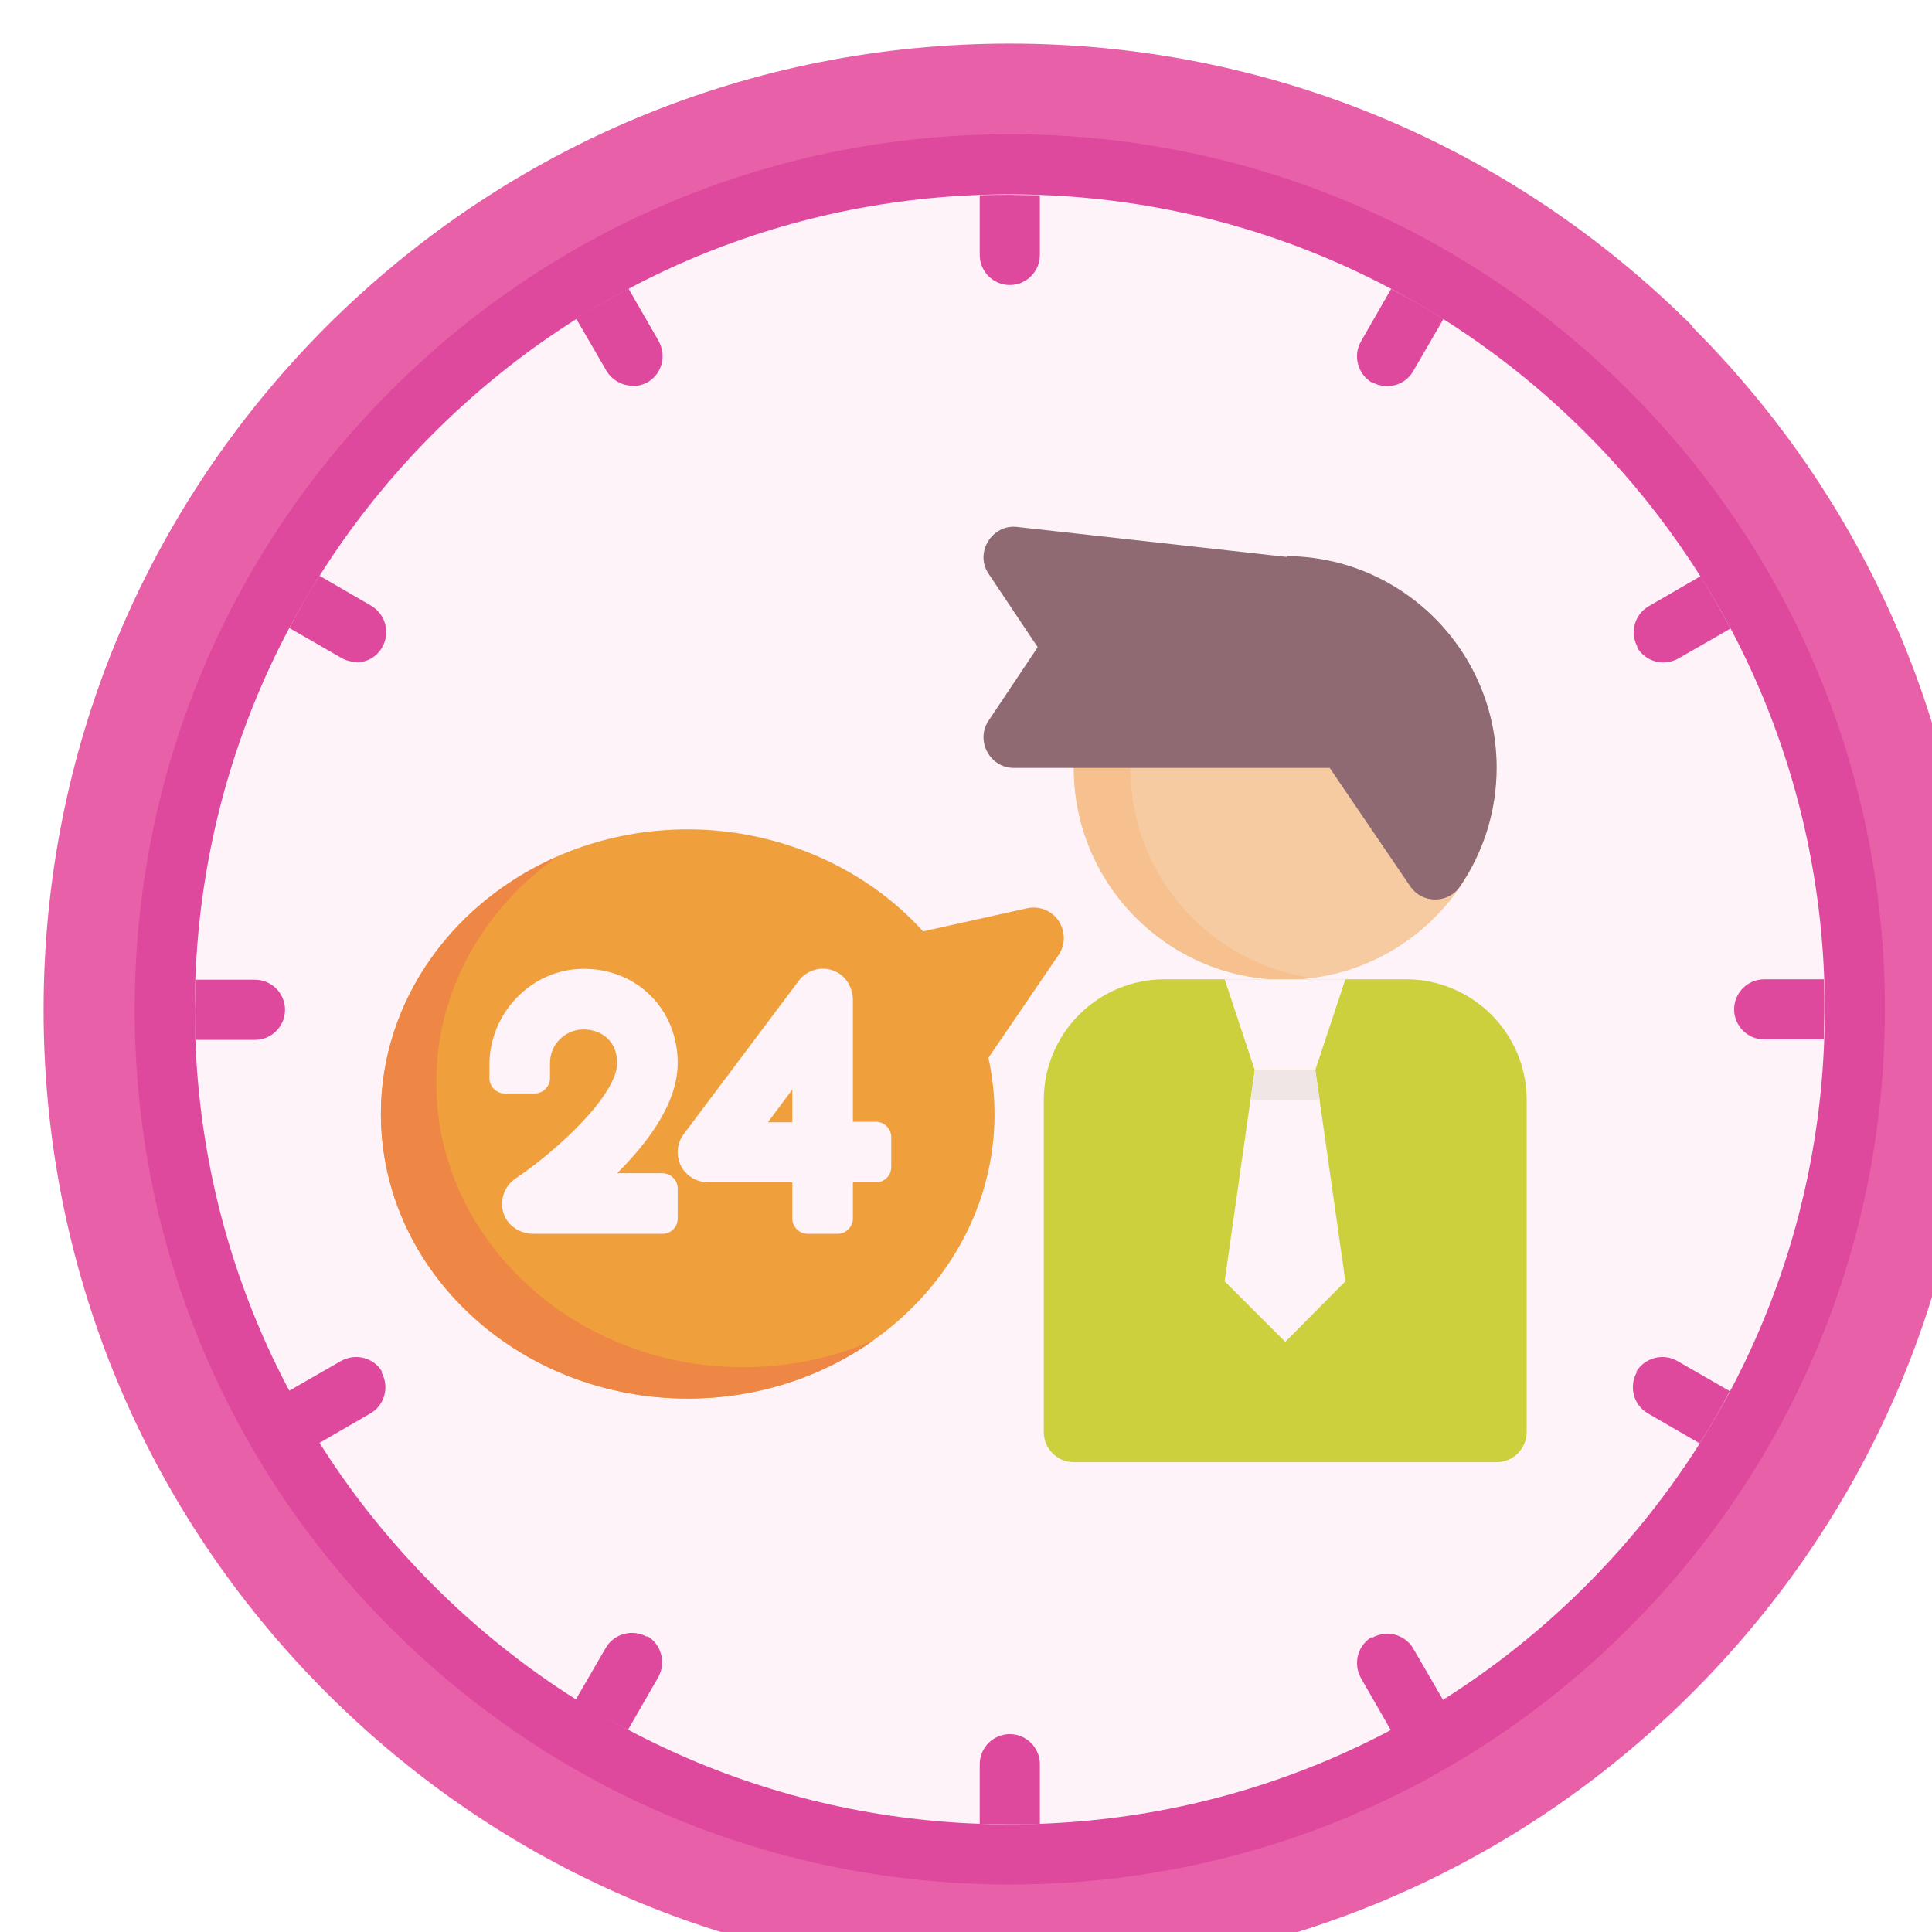 <?xml version="1.0" encoding="UTF-8"?><svg id="Layer_2" xmlns="http://www.w3.org/2000/svg" xmlns:xlink="http://www.w3.org/1999/xlink" viewBox="0 0 44.33 44.33"><defs><style>.cls-1{fill:#f09f3d;}.cls-2{fill:none;filter:url(#drop-shadow-1);}.cls-3{fill:#f0e6e6;}.cls-4{fill:#ee8746;}.cls-5{fill:#f6c18f;}.cls-6{fill:#cdd03d;}.cls-7{fill:#f7cba1;}.cls-8{fill:#e861a8;}.cls-9{fill:#fdf3f8;}.cls-10{fill:#de499d;}.cls-11{fill:#8f6a72;}</style><filter id="drop-shadow-1" filterUnits="userSpaceOnUse"><feOffset dx="1" dy="1"/><feGaussianBlur result="blur" stdDeviation="2"/><feFlood flood-color="#000" flood-opacity=".1"/><feComposite in2="blur" operator="in"/><feComposite in="SourceGraphic"/></filter></defs><g id="OBJECTS"><g class="cls-2"><path class="cls-8" d="m37.84,6.49C33.65,2.31,28.09,0,22.17,0S10.68,2.31,6.49,6.49C2.31,10.68,0,16.25,0,22.17s2.31,11.49,6.49,15.67c4.19,4.19,9.75,6.49,15.67,6.49s11.49-2.31,15.67-6.49c4.19-4.19,6.49-9.75,6.49-15.67s-2.31-11.49-6.49-15.67Z"/><path class="cls-10" d="m36.37,7.96c-3.79-3.79-8.84-5.88-14.2-5.88s-10.41,2.09-14.2,5.88c-3.79,3.79-5.88,8.84-5.88,14.2s2.09,10.41,5.88,14.2,8.84,5.88,14.2,5.88,10.41-2.09,14.2-5.88c3.79-3.79,5.88-8.84,5.88-14.2s-2.09-10.41-5.88-14.2Z"/><path class="cls-9" d="m35.39,8.94c-3.53-3.53-8.23-5.48-13.22-5.48s-9.69,1.95-13.22,5.48c-3.53,3.53-5.48,8.23-5.48,13.22s1.95,9.69,5.48,13.22,8.23,5.48,13.22,5.48,9.69-1.95,13.22-5.48c3.53-3.53,5.48-8.23,5.48-13.22s-1.95-9.69-5.48-13.22Z"/><path class="cls-10" d="m22.17,5.54c.38,0,.69-.31.69-.69v-1.37c-.23,0-.46-.01-.69-.01s-.46,0-.69.01v1.37c0,.38.31.69.69.69Z"/><path class="cls-10" d="m13.51,7.86c.12,0,.24-.03.35-.09.33-.19.44-.61.25-.95l-.69-1.2c-.41.22-.81.45-1.2.69l.69,1.19c.13.22.36.35.6.35Z"/><path class="cls-10" d="m7.17,14.2c.24,0,.47-.12.6-.35.19-.33.08-.75-.25-.95l-1.19-.69c-.25.39-.48.79-.69,1.2l1.2.69c.11.06.23.09.35.09Z"/><path class="cls-10" d="m5.54,22.17c0-.38-.31-.69-.69-.69h-1.37c0,.23-.01.46-.01.69s0,.46.01.69h1.37c.38,0,.69-.31.69-.69Z"/><path class="cls-10" d="m7.77,30.48c-.19-.33-.61-.44-.95-.25l-1.2.69c.22.41.45.81.69,1.2l1.19-.69c.33-.19.44-.61.25-.95Z"/><path class="cls-10" d="m13.85,36.56c-.33-.19-.76-.08-.95.25l-.69,1.19c.39.25.79.48,1.2.69l.69-1.2c.19-.33.08-.76-.25-.95Z"/><path class="cls-10" d="m22.17,38.79c-.38,0-.69.31-.69.69v1.37c.23,0,.46.01.69.01s.46,0,.69-.01v-1.37c0-.38-.31-.69-.69-.69Z"/><path class="cls-10" d="m30.48,36.56c-.33.19-.44.61-.25.95l.69,1.2c.41-.22.81-.45,1.2-.69l-.69-1.19c-.19-.33-.61-.44-.95-.25Z"/><path class="cls-10" d="m36.56,30.48c-.19.33-.08.76.25.95l1.19.69c.25-.39.48-.79.69-1.2l-1.2-.69c-.33-.19-.75-.08-.95.25Z"/><path class="cls-10" d="m40.85,21.47h-1.37c-.38,0-.69.31-.69.69s.31.69.69.69h1.37c0-.23.01-.46.01-.69s0-.46-.01-.69Z"/><path class="cls-10" d="m36.56,13.85c.13.22.36.35.6.35.12,0,.24-.03.35-.09l1.2-.69c-.22-.41-.45-.81-.69-1.2l-1.19.69c-.33.19-.44.61-.25.95Z"/><path class="cls-10" d="m30.48,7.77c.11.06.23.09.35.09.24,0,.47-.12.6-.35l.69-1.19c-.39-.25-.79-.48-1.2-.69l-.69,1.2c-.19.33-.08.75.25.95Z"/><path class="cls-7" d="m28.49,11.78c-2.67,0-4.85,2.18-4.85,4.85s2.18,4.85,4.85,4.85,4.85-2.18,4.85-4.85-2.18-4.85-4.85-4.85Z"/><path class="cls-5" d="m24.94,16.62c0-2.45,1.83-4.49,4.2-4.8-.21-.03-.43-.04-.65-.04-2.67,0-4.85,2.18-4.85,4.85s2.18,4.85,4.85,4.85c.22,0,.44-.02.65-.04-2.37-.32-4.2-2.35-4.2-4.8Z"/><path class="cls-6" d="m31.26,21.47h-5.54c-1.53,0-2.77,1.24-2.77,2.77v7.62c0,.38.31.69.69.69h9.7c.38,0,.69-.31.69-.69v-7.62c0-1.53-1.24-2.77-2.77-2.77Z"/><path class="cls-11" d="m28.53,11.78l-6.2-.69c-.57-.06-.97.59-.65,1.07l1.13,1.69-1.13,1.69c-.3.45.03,1.08.58,1.08h7.25l1.85,2.72c.13.19.34.3.57.3h0c.23,0,.44-.11.57-.3.55-.81.84-1.75.84-2.73,0-2.66-2.15-4.83-4.81-4.85Z"/><polygon class="cls-9" points="27.1 21.47 27.79 23.55 29.18 23.55 29.87 21.47 27.1 21.47"/><polygon class="cls-9" points="29.18 23.55 29.87 28.4 28.49 29.79 27.1 28.4 27.79 23.55 29.18 23.55"/><polygon class="cls-3" points="29.18 23.55 27.79 23.55 27.7 24.24 29.28 24.24 29.18 23.55"/><path class="cls-1" d="m23.29,20.13c-.16-.24-.45-.35-.72-.29l-2.39.53c-1.33-1.47-3.32-2.34-5.4-2.34-3.88,0-7.04,2.93-7.04,6.53s3.16,6.53,7.04,6.53,7.04-2.93,7.04-6.53c0-.43-.05-.87-.14-1.29l1.61-2.36c.16-.23.16-.54,0-.78Z"/><path class="cls-4" d="m16.05,30.37c-3.88,0-7.04-2.93-7.04-6.53,0-2.11,1.09-3.99,2.77-5.18-2.39,1.05-4.04,3.3-4.04,5.9,0,3.6,3.16,6.53,7.04,6.53,1.61,0,3.09-.5,4.27-1.34-.91.4-1.93.62-3,.62Z"/><path class="cls-9" d="m12.39,21.23c-1.19,0-2.16,1.01-2.16,2.2v.31c0,.19.16.35.35.35h.69c.19,0,.35-.16.35-.35v-.35c0-.43.35-.77.77-.77.38,0,.77.24.77.77,0,.74-1.39,2.02-2.33,2.65-.28.19-.39.55-.25.87.12.25.38.4.66.4h2.96c.19,0,.35-.15.35-.35v-.69c0-.19-.16-.35-.35-.35h-1.04c.71-.71,1.39-1.61,1.39-2.53,0-1.23-.93-2.16-2.15-2.16Z"/><path class="cls-9" d="m18.57,24.75v-2.8c0-.27-.14-.53-.38-.65-.3-.15-.66-.06-.86.2l-2.64,3.52c-.19.25-.19.61.02.86.13.16.34.25.55.25h1.92v.83c0,.19.16.35.35.35h.69c.19,0,.35-.16.35-.35v-.83h.53c.19,0,.35-.16.35-.35v-.69c0-.19-.16-.35-.35-.35h-.53Zm-1.39,0h-.56l.56-.75v.75Z"/></g></g></svg>